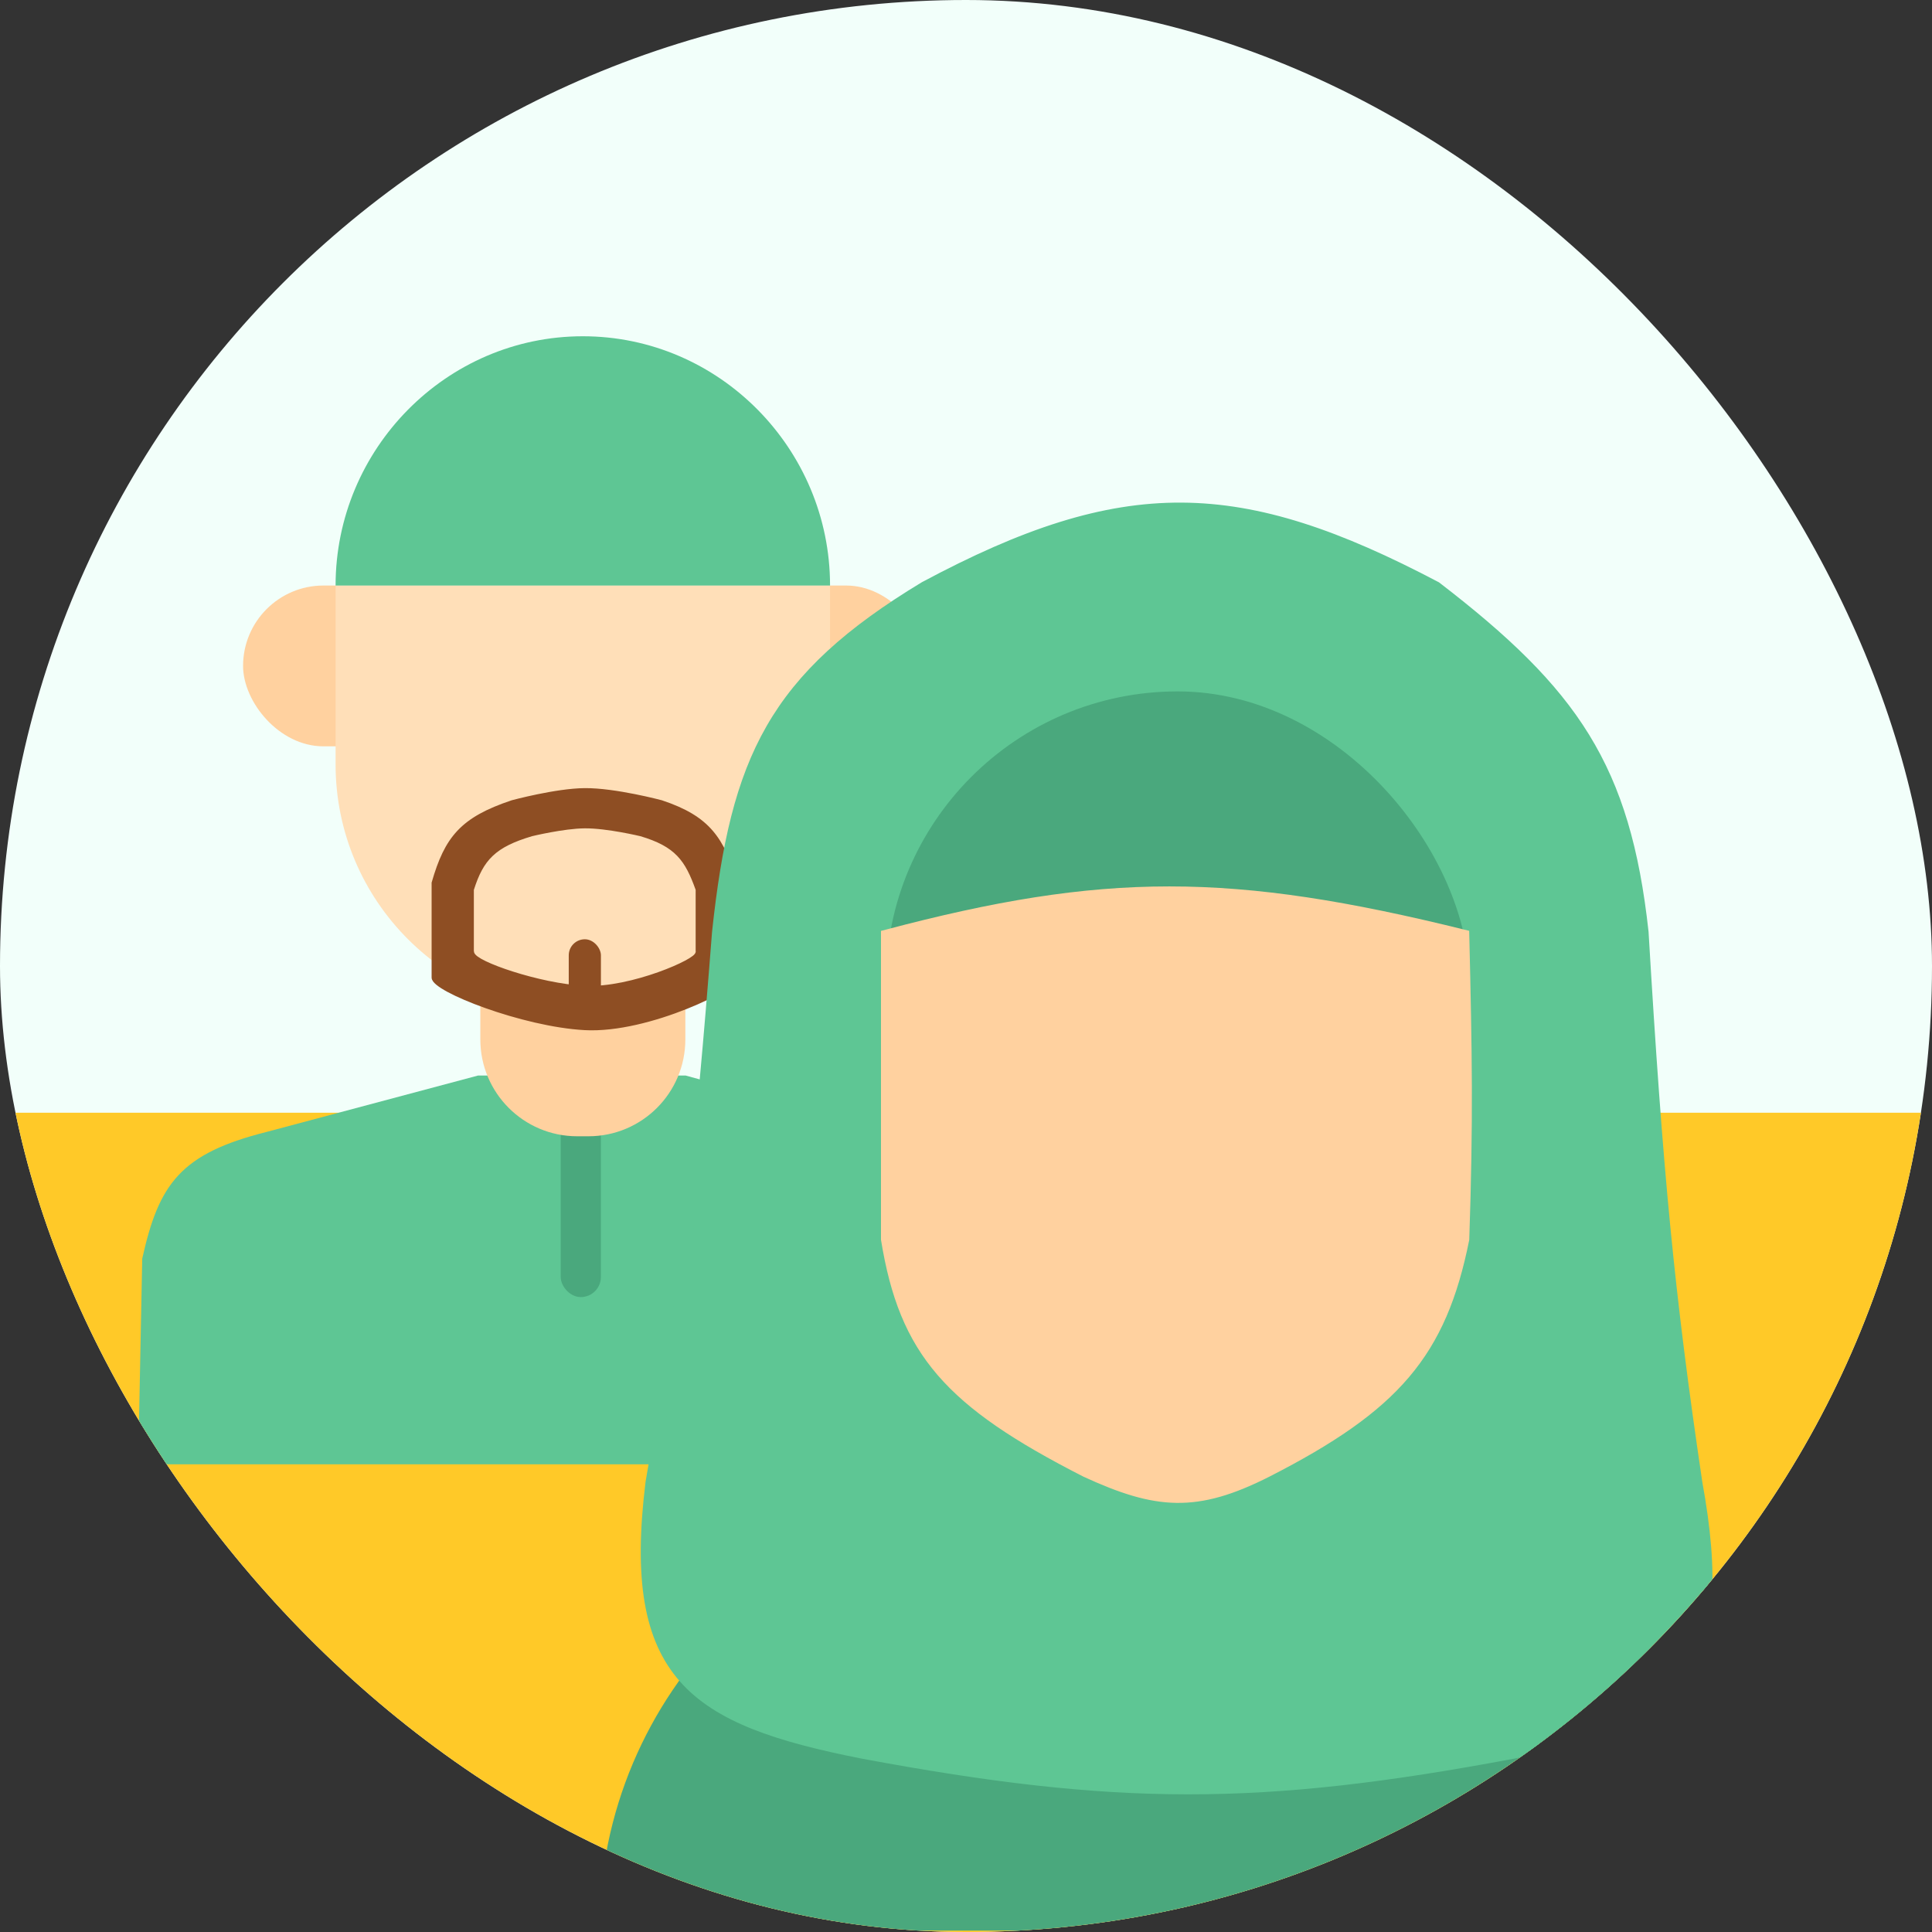 <svg width="60" height="60" viewBox="0 0 60 60" fill="none" xmlns="http://www.w3.org/2000/svg">
<rect x="0" y="0" width="60" height="60" fill="#333333" stroke="none"/>
<g clip-path="url(#clip0_284_2665)">
<rect width="60" height="60" rx="30" fill="#F2FFFA"/>
<path d="M27.324 54.404C27.324 53.756 26.799 53.231 26.152 53.231H24.258V55.576H26.152C26.799 55.576 27.324 55.051 27.324 54.404Z" fill="#FB5858"/>
<path d="M21.191 54.404C21.191 53.756 21.716 53.231 22.363 53.231H24.258V55.576H22.363C21.716 55.576 21.191 55.051 21.191 54.404Z" fill="#FFF5F5"/>
<path d="M24.656 49.061C25.176 48.674 25.91 48.782 26.297 49.302L27.427 50.822L25.545 52.221L24.415 50.701C24.029 50.181 24.137 49.447 24.656 49.061Z" fill="#FB5858"/>
<path d="M28.315 53.982C28.835 53.596 28.943 52.861 28.557 52.342L27.427 50.822L25.545 52.221L26.675 53.741C27.061 54.261 27.796 54.369 28.315 53.982Z" fill="#FFF5F5"/>
<rect x="-3.417" y="34.557" width="66.835" height="25.443" fill="#FFC928"/>
<path d="M4.492 39.096L4.367 45.401H31.709V39.158C31.317 36.791 30.482 36.066 28.338 35.413L21.284 33.477H14.854L8.3 35.225C5.653 35.891 5.003 36.804 4.492 39.096Z" fill="#5EC694" stroke="#5EC694" stroke-width="0.15"/>
<rect x="17.413" y="31.543" width="1.248" height="8.739" rx="0.624" fill="#4AA87D"/>
<path d="M14.917 30.544H21.284V32.279C21.284 33.941 19.937 35.288 18.275 35.288H17.926C16.264 35.288 14.917 33.941 14.917 32.279V30.544Z" fill="#FFD19F"/>
<rect x="7.549" y="18.184" width="21.224" height="4.994" rx="2.497" fill="#FFD19F"/>
<path d="M10.422 18.184H25.778V23.74C25.778 27.98 22.341 31.418 18.1 31.418C13.86 31.418 10.422 27.98 10.422 23.74V18.184Z" fill="#FFDFB8"/>
<path d="M13.479 27.422V30.356C13.47 30.725 16.237 31.813 18.161 31.917C20.147 32.025 22.972 30.593 22.843 30.356V27.422C22.402 26.061 22.011 25.417 20.533 24.925C20.533 24.925 19.099 24.543 18.161 24.551C17.271 24.558 15.914 24.925 15.914 24.925C14.354 25.446 13.879 26.035 13.479 27.422Z" fill="#8E4E23" stroke="#8E4E23" stroke-width="0.15"/>
<path d="M14.791 27.648V29.536C14.784 29.773 16.775 30.473 18.16 30.54C19.589 30.609 21.622 29.688 21.529 29.536V27.648C21.212 26.771 20.931 26.357 19.867 26.041C19.867 26.041 18.835 25.794 18.16 25.8C17.52 25.805 16.543 26.041 16.543 26.041C15.421 26.375 15.078 26.755 14.791 27.648Z" fill="#FFDFB8" stroke="#FFDFB8" stroke-width="0.15"/>
<path d="M10.422 18.184H25.778C25.778 13.943 22.341 10.443 18.1 10.443C13.86 10.443 10.422 13.943 10.422 18.184Z" fill="#5EC694"/>
<rect x="17.663" y="29.17" width="0.999" height="2.372" rx="0.499" fill="#8E4E23"/>
<path d="M18.608 59.956C18.608 52.578 24.588 46.598 31.966 46.598H41.189C48.566 46.598 54.547 52.578 54.547 59.956H18.608Z" fill="#4AA87D"/>
<path d="M22.264 28.946C21.734 35.772 21.325 39.539 20.197 46.041C19.457 52.055 21.484 53.422 26.796 54.469C34.668 55.936 39.109 55.95 46.992 54.469C52.216 53.471 53.779 51.864 52.717 46.041C51.844 40.151 51.488 36.377 51.047 28.946C50.487 23.828 48.882 21.497 44.607 18.212C38.502 14.996 34.913 14.888 28.704 18.212C24.005 21.052 22.842 23.555 22.264 28.946Z" fill="#5EC694" stroke="#5EC694" stroke-width="0.301"/>
<rect x="27.51" y="21.472" width="18.129" height="22.422" rx="9.064" fill="#4AA87D"/>
<path d="M45.479 29.026C38.225 27.23 34.291 27.23 27.51 29.026V38.487C28.078 41.989 29.47 43.56 33.712 45.723C35.916 46.738 37.152 46.841 39.357 45.723C43.329 43.693 44.768 42.035 45.479 38.487C45.604 34.792 45.568 32.721 45.479 29.026Z" fill="#FFD19F" stroke="#FFD19F" stroke-width="0.301"/>
</g>
<defs>
<clipPath id="clip0_284_2665">
<rect width="60" height="60" rx="30" fill="white"/>
</clipPath>
</defs>
</svg>
